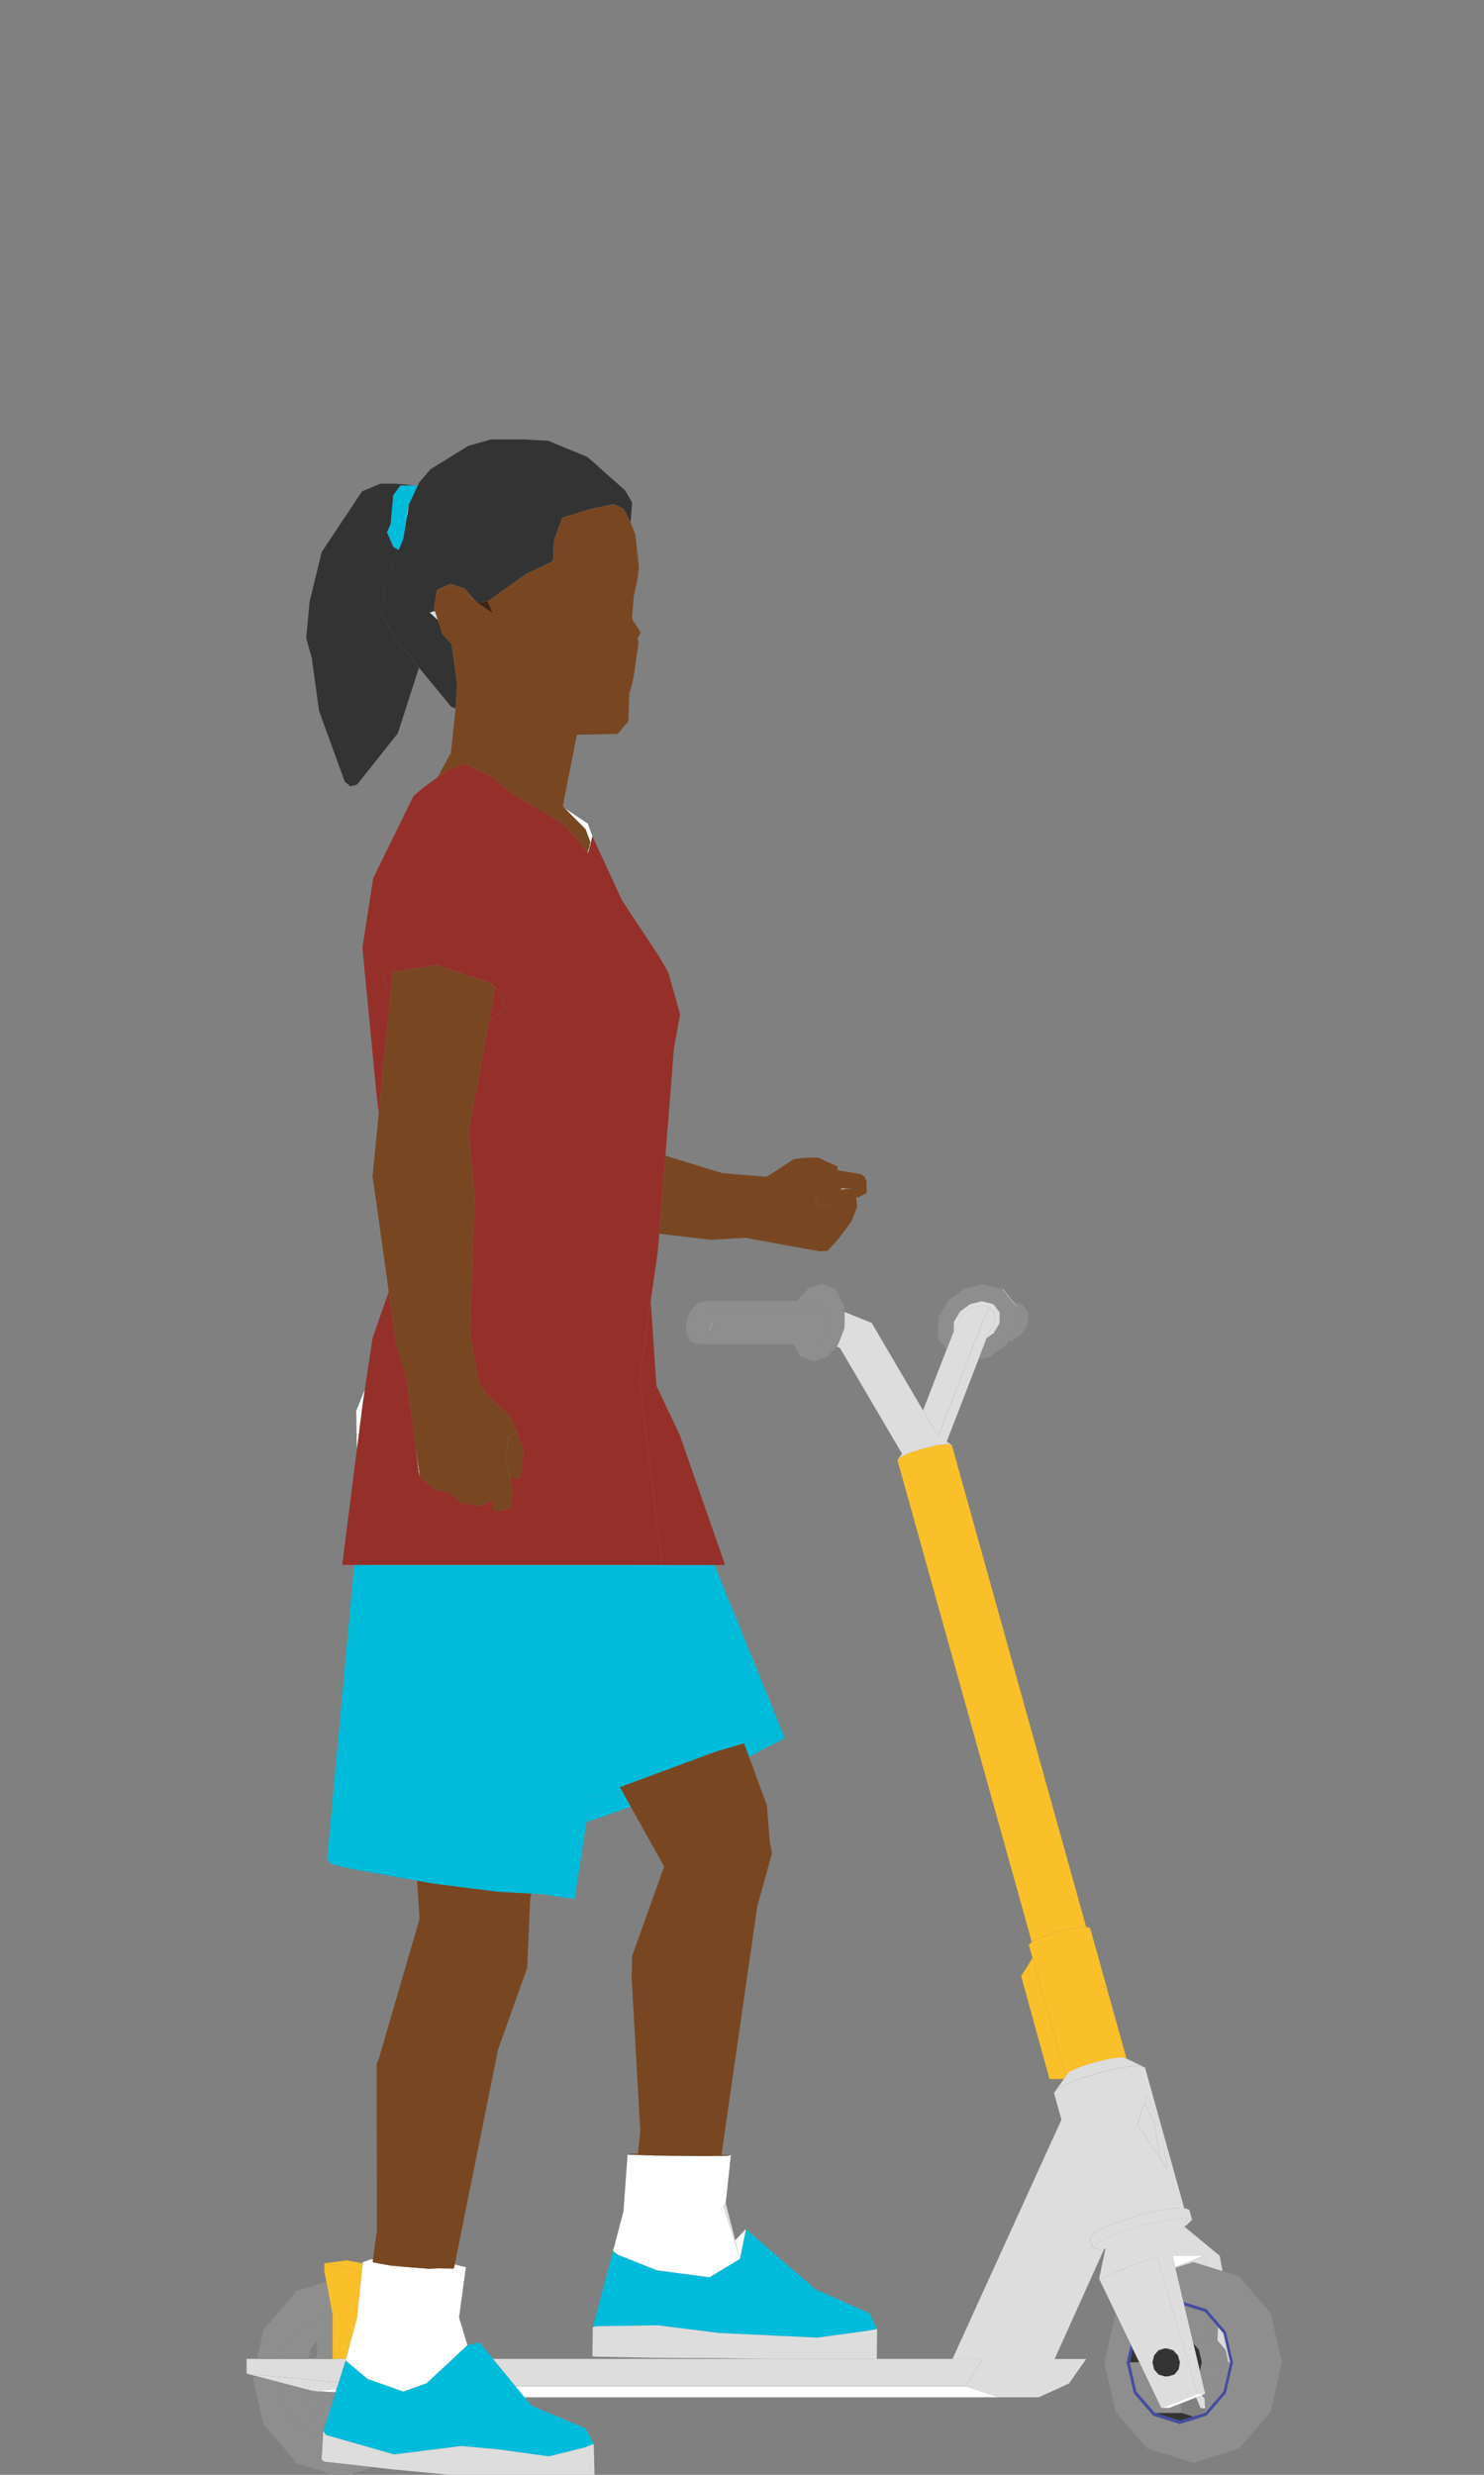 <?xml version="1.0" encoding="UTF-8" standalone="no"?>
<!DOCTYPE svg PUBLIC "-//W3C//DTD SVG 1.1//EN" "http://www.w3.org/Graphics/SVG/1.1/DTD/svg11.dtd">
<svg width="100%" height="100%" viewBox="0 0 120 200" version="1.1" xmlns="http://www.w3.org/2000/svg" xmlns:xlink="http://www.w3.org/1999/xlink" xml:space="preserve" xmlns:serif="http://www.serif.com/" style="fill-rule:evenodd;clip-rule:evenodd;stroke-linejoin:round;stroke-miterlimit:2;">
    <rect x="0" y="0" width="120" height="200" fill="#808080" stroke="none"/>
    <g transform="matrix(1,0,0,1,-3360.1,-1267.43)">
        <g id="scooter-right-rider">
            <g>
                <g>
                    <g transform="matrix(1,0,0,1,3457.54,1462.52)">
                        <path d="M0,-8.252L0.017,-8.232L1.017,-7.074L1.046,-7.04L1.375,-6.659L1.489,-6.528L2.034,-4.172L1.493,-1.836L1.489,-1.817L0.017,-0.112L0,-0.093L-0.948,0.202L-0.957,0.205L-2.025,0.536L-2.034,0.539L-4.067,-0.093L-5.556,-1.817L-6.101,-4.172L-5.843,-5.285L-6.001,-5.612L-6.334,-4.172L-5.758,-1.682L-5.755,-1.679L-4.184,0.141L-4.178,0.143L-2.034,0.808L-2.027,0.808L0.116,0.141L1.69,-1.682L2.267,-4.172L1.69,-6.663L0.116,-8.486L-1.735,-9.06L-1.666,-8.769L0,-8.252Z" style="fill:rgb(66,76,160);fill-rule:nonzero;"/>
                    </g>
                    <g transform="matrix(1,0,0,1,3451.98,1458.96)">
                        <path d="M0,1.745L1.489,3.469L1.507,3.469L0.018,1.745L-0.527,-0.61L-0.275,-1.699L-0.287,-1.724L-0.545,-0.61L0,1.745Z" style="fill:rgb(66,76,160);fill-rule:nonzero;"/>
                    </g>
                    <g transform="matrix(1,0,0,1,3396.61,1308.18)">
                        <path d="M0,11.276L-0.198,11.066L-0.756,10.475L-0.944,9.844L-1.113,9.347L-1.758,8.755L-1.357,8.627L-1.433,8.4L-1.26,7.418L-1.196,7.055L-1.153,6.905L-1.053,6.861L-0.711,6.711L-0.078,6.432L0.403,6.599L1.066,6.828L2.057,7.95L2.929,7.849L6.037,5.632L8.206,4.595L8.28,2.903L8.961,1.085L11.307,0.362L13.135,-0.005L13.914,0.362L14.479,1.462L14.606,-0.128L14.054,-1.099L11.941,-2.978L13.742,-0.734L11.941,-2.978L11.89,-3.042L10.999,-3.816L7.827,-5.13L5.848,-5.24L3.186,-5.24L1.359,-4.718L-1.703,-2.825L-2.632,-1.734L-2.729,-1.524L-3.071,-0.794L-3.118,-0.693L-3.396,-0.099L-3.441,-0.002L-3.606,0.997L-3.812,2.244L-3.835,2.389L-3.904,2.806L-4.192,3.5L-4.27,3.687L-4.414,4.034L-5.308,6.189L-5.614,8.494L-5.67,8.92L-4.717,10.492L-3.948,11.76L-3.777,11.812L-2.571,12.178L-3.777,11.812L-3.114,12.617L-2.638,13.196L-0.042,16.352L0.33,16.516L0.451,14.525L0,11.276Z" style="fill:rgb(51,51,51);fill-rule:nonzero;"/>
                    </g>
                    <g transform="matrix(1,0,0,1,3395.86,1318.08)">
                        <path d="M0,0.531L-0.197,-0.05L-0.009,0.581L0,0.531Z" style="fill:rgb(63,38,19);fill-rule:nonzero;"/>
                    </g>
                    <g transform="matrix(1,0,0,1,3392.84,1317.5)">
                        <path d="M0,2.501L-0.172,2.449L-0.941,1.181L-1.894,-0.392L-1.837,-0.818L-1.531,-3.123L-0.637,-5.278L-0.493,-5.624L-0.919,-5.86L-1.439,-7.056L-1.141,-7.722L-0.931,-10.043L-0.353,-10.823L0.844,-10.834L-0.747,-10.981L-1.983,-10.981L-3.467,-10.357L-6.728,-5.455L-7.707,-1.431L-7.978,1.512L-7.529,3.106L-7.702,1.84L-7.529,3.106L-6.94,7.385L-4.86,13.101L-4.406,13.482L-3.869,13.335L-0.574,9.197L1.137,3.899L1.139,3.885L0.662,3.306L0,2.501Z" style="fill:rgb(51,51,51);fill-rule:nonzero;"/>
                    </g>
                    <g transform="matrix(1,0,0,1,3399.98,1316.03)">
                        <path d="M0,0.995L-0.44,0L-1.313,0.101L0,0.995Z" style="fill:rgb(63,38,19);fill-rule:nonzero;"/>
                    </g>
                    <g transform="matrix(1,0,0,1,3392.99,1308.15)">
                        <path d="M0,0.817L0.179,0.028L0.167,0L0,0.817Z" style="fill:rgb(63,38,19);fill-rule:nonzero;"/>
                    </g>
                    <g transform="matrix(0.955,0.297,0.297,-0.955,3453.65,1461.98)">
                        <path d="M-0.024,-0.473L2.097,-0.473L3.017,0.161L2.015,0.161L-0.024,-0.473Z" style="fill:rgb(51,51,51);fill-rule:nonzero;"/>
                    </g>
                    <g transform="matrix(1,0,0,1,3452.23,1457.26)">
                        <path d="M0,1.088L-0.523,0L-0.775,1.088L0,1.088Z" style="fill:rgb(51,51,51);fill-rule:nonzero;"/>
                    </g>
                    <g transform="matrix(-0.653,-0.758,-0.758,0.653,3456.41,1458.22)">
                        <path d="M0.264,-1.075L0.979,-1.075L-1.101,0.004L-0.669,-0.586L0.264,-1.075Z" style="fill:rgb(51,51,51);fill-rule:nonzero;"/>
                    </g>
                    <g transform="matrix(1,0,0,1,3453.78,1457.37)">
                        <path d="M0,1.963L0.489,2.115L0.979,1.963L1.337,1.548L1.468,0.982L1.337,0.415L0.979,0L0.489,-0.152L0,0L-0.358,0.415L-0.489,0.982L-0.358,1.548L0,1.963Z" style="fill:rgb(51,51,51);fill-rule:nonzero;"/>
                    </g>
                    <g transform="matrix(1,0,0,1,3455.11,1458.91)">
                        <path d="M0,-1.133L0.131,-0.566L0,0L-0.358,0.415L-0.847,0.567L-0.536,0.567L-0.044,0.415L0.3,0L0.404,-0.566L0.24,-1.133L-0.147,-1.548L-0.654,-1.7L-0.847,-1.7L-0.358,-1.548L0,-1.133Z" style="fill:rgb(51,51,51);fill-rule:nonzero;"/>
                    </g>
                    <g transform="matrix(1,0,0,1,3399.97,1464.61)">
                        <path d="M0,-6.54L-1.095,-7.87L-2.07,-7.651L-2.078,-7.649L-2.199,-7.537L-3.25,-6.558L-5.369,-4.585L-7.251,-3.906L-10.143,-4.925L-11.918,-6.417L-12.483,-4.641L-12.656,-4.095L-12.737,-3.844L-12.96,-3.142L-12.996,-3.03L-13.17,-2.481L-13.64,-1.004L-13.73,-0.722L-13.502,-0.395L-8,1.175L-2.561,0.491L0.418,0.767L4.534,1.33L7.453,0.601L8.141,0.319L7.483,-0.931L3.115,-2.758L2.547,-3.447L1.808,-4.344L0,-6.54Z" style="fill:rgb(0,188,218);fill-rule:nonzero;"/>
                    </g>
                    <g transform="matrix(1,0,0,1,3420.44,1449.94)">
                        <path d="M0,-2.33L-0.019,-2.37L-0.506,0.04L0,-2.33Z" style="fill:rgb(0,188,218);fill-rule:nonzero;"/>
                    </g>
                    <g transform="matrix(1,0,0,1,3417.47,1452.48)">
                        <path d="M0,-1.008L-4.255,-1.576L-7.389,-2.825L-7.794,-3.129L-9.433,3.038L-9.206,2.952L-4.222,2.867L0.801,3.492L8.726,3.866L12.723,3.319L13.562,3.166L12.935,1.899L8.564,-0.049L2.978,-4.874L2.471,-2.503L0,-1.008Z" style="fill:rgb(0,188,218);fill-rule:nonzero;"/>
                    </g>
                    <g transform="matrix(1,0,0,1,3410.23,1414.69)">
                        <path d="M0,-2.831L-0.683,-2.579L-2.43,-1.818L-2.436,-1.778L-2.71,0L0.878,-1.254L0,-2.831Z" style="fill:rgb(0,188,218);fill-rule:nonzero;"/>
                    </g>
                    <g transform="matrix(1,0,0,1,3414.4,1412.87)">
                        <path d="M3.467,-18.971L-2.646,-18.971L-2.925,-18.161L-3.922,-15.273L-4.389,-13.921L-6.092,-3.242L-6.609,0L-4.863,-0.761L-4.18,-1.013L-2.696,-1.563L-1.585,-1.974L0.154,-2.617L1.99,-3.297L3.185,-3.739L3.502,-3.856L5.436,-4.432L5.77,-4.532L5.86,-4.558L6.15,-4.645L6.958,-4.736L7.453,-4.791L7.497,-4.797L7.516,-4.798L8.335,-4.891L9.163,-4.984L6.113,-12.473L3.467,-18.971Z" style="fill:rgb(0,188,218);fill-rule:nonzero;"/>
                    </g>
                    <g transform="matrix(1,0,0,1,3395.16,1395.13)">
                        <path d="M0,24.525L0.951,24.646L1.696,24.74L2.903,24.893L5.197,25.183L5.426,25.196L7.049,25.284L7.3,25.298L7.901,25.33L8.894,25.385L10.244,25.617L11.405,25.757L12.359,19.557L12.634,17.779L12.64,17.738L13.157,14.497L14.861,3.818L15.327,2.466L16.324,-0.422L16.604,-1.232L-6.412,-1.232L-6.412,-1.223L-6.413,-1.209L-8.606,22.563L-8.246,22.96L-6.531,23.353L-1.327,24.287L-1.155,24.318L0,24.525Z" style="fill:rgb(0,188,218);fill-rule:nonzero;"/>
                    </g>
                    <g transform="matrix(1,0,0,1,3421.92,1409.23)">
                        <path d="M0,-1.156L-0.019,-1.154L-0.063,-1.149L-0.557,-1.094L-1.365,-1.003L-1.656,-0.916L-1.252,0.185L0.185,-0.6L0.979,-0.968L1.647,-1.341L0.82,-1.248L0,-1.156Z" style="fill:rgb(0,188,218);fill-rule:nonzero;"/>
                    </g>
                    <g transform="matrix(1,0,0,1,3388.91,1450.27)">
                        <path d="M0,0.689L0.44,0.861L0.466,0.615L0.522,0.081L0.447,0.056L-0.771,-0.172L-2.576,0.072L-1.119,0.253L0,0.689Z" style="fill:rgb(250,192,41);fill-rule:nonzero;"/>
                    </g>
                    <g transform="matrix(1,0,0,1,3386.6,1455.97)">
                        <path d="M0,-3.528L0.104,-2.966L0.143,-2.758L0.25,-2.177L0.385,-1.45L0.385,2.101L1.477,2.101L2.363,-1.222L2.743,-4.84L2.303,-5.012L1.185,-5.448L-0.273,-5.629L-0.273,-5L-0.119,-4.172L-0.116,-4.153L-0.075,-3.933L0,-3.528Z" style="fill:rgb(250,192,41);fill-rule:nonzero;"/>
                    </g>
                    <g transform="matrix(1,0,0,1,3443.82,1384.28)">
                        <path d="M0,39.925L0.652,39.633L0.785,39.59L1.875,39.24L1.88,39.238L2.983,38.983L3.128,38.95L3.808,38.873L4.061,38.845L4.104,38.858L-6.752,-0.068L-7.08,-0.162L-7.909,-0.069L-9.017,0.187L-10.107,0.537L-10.888,0.887L-11.151,1.144L-0.289,40.087L-0.228,40.027L0,39.925Z" style="fill:rgb(250,192,41);fill-rule:nonzero;"/>
                    </g>
                    <g transform="matrix(1,0,0,1,3446.54,1423.49)">
                        <path d="M0,11.392L0.88,10.997L2.108,10.603L3.356,10.315L4.289,10.21L4.657,10.316L1.709,-0.253L1.385,-0.346L1.341,-0.359L1.088,-0.33L0.408,-0.254L0.263,-0.22L-0.839,0.034L-0.845,0.036L-1.935,0.386L-2.068,0.429L-2.72,0.721L-2.948,0.823L-3.009,0.883L-3.243,1.112L-2.947,2.174L-0.257,11.751L0,11.392Z" style="fill:rgb(250,192,41);fill-rule:nonzero;"/>
                    </g>
                    <g transform="matrix(1,0,0,1,3443.59,1435.45)">
                        <path d="M0,-9.785L-0.914,-8.321L1.374,0L2.541,0L2.69,-0.208L0,-9.785Z" style="fill:rgb(250,192,41);fill-rule:nonzero;"/>
                    </g>
                    <g transform="matrix(1,0,0,1,3389.35,1459.59)">
                        <path d="M0,-8.462L-0.381,-4.844L-1.266,-1.521L-1.299,-1.399L0.476,0.093L3.368,1.112L5.25,0.434L7.369,-1.54L8.42,-2.518L8.54,-2.63L8.549,-2.632L7.865,-4.881L7.895,-5.069L8.419,-8.933L8.059,-8.747L5.458,-8.739L3.402,-8.897L5.458,-8.739L8.059,-8.747L8.419,-8.933L7.527,-9.162L7.467,-8.863L7.399,-8.825L6.212,-8.847L5.442,-8.811L3.177,-8.986L2.326,-9.071L1.433,-9.234L0.887,-9.34L0.918,-9.572L0.745,-9.574L0.093,-9.348L0.087,-9.288L0.083,-9.256L0.083,-9.248L0.082,-9.242L0.026,-8.707L0,-8.462Z" style="fill:white;fill-rule:nonzero;"/>
                    </g>
                    <g transform="matrix(1,0,0,1,3393.01,1308.18)">
                        <path d="M0,0.999L0.165,0L-0.014,0.789L0,0.999Z" style="fill:white;fill-rule:nonzero;"/>
                    </g>
                    <g transform="matrix(1,0,0,1,3391.9,1311.08)">
                        <path d="M0,-3.627L-0.21,-1.305L-0.508,-0.64L0.012,0.556L0.438,0.792L0.516,0.605L0.804,-0.089L0.873,-0.506L0.896,-0.651L1.102,-1.898L1.089,-2.108L1.256,-2.925L1.312,-2.995L1.59,-3.588L1.637,-3.689L1.979,-4.419L1.775,-4.418L0.579,-4.407L0,-3.627Z" style="fill:rgb(0,188,218);fill-rule:nonzero;"/>
                    </g>
                    <g transform="matrix(0.636,0.772,0.772,-0.636,3409.24,1445.35)">
                        <path d="M6.769,-15.244L7.931,-15.244L32.309,14.347L29.918,12.855L6.769,-15.244Z" style="fill:white;fill-rule:nonzero;"/>
                    </g>
                    <g transform="matrix(1,0,0,1,3457.54,1461.9)">
                        <path d="M0,0.141L-0.005,0L-0.36,0.141L0,0.141Z" style="fill:white;fill-rule:nonzero;"/>
                    </g>
                    <g transform="matrix(1,0,0,1,3454.92,1450.65)">
                        <path d="M0,-0.921L0.218,0L2.541,-0.921L0,-0.921Z" style="fill:white;fill-rule:nonzero;"/>
                    </g>
                    <g transform="matrix(1,0,0,1,3387.23,1460.51)">
                        <path d="M0,0.252L0.08,0L-1.837,0.146L0,0.252Z" style="fill:white;fill-rule:nonzero;"/>
                    </g>
                    <g transform="matrix(1,0,0,1,3455.65,1461.28)">
                        <path d="M0,0.36L1.171,-0.105L1.63,-0.286L1.914,-0.399L1.279,-0.399L-1.642,0.759L-1.006,0.759L0,0.36Z" style="fill:white;fill-rule:nonzero;"/>
                    </g>
                    <g transform="matrix(1,0,0,1,3420.42,1449.98)">
                        <path d="M0,-2.41L-0.871,-1.499L-0.487,0L0,-2.41Z" style="fill:white;fill-rule:nonzero;"/>
                    </g>
                    <g transform="matrix(1,0,0,1,3417.1,1451.35)">
                        <path d="M0,-9.679L-4.049,-9.723L-6.253,-9.798L-6.583,-5.212L-7.426,-2.002L-7.02,-1.697L-3.886,-0.449L0.368,0.119L2.84,-1.376L1.495,-5.65L1.685,-5.886L2.098,-9.754L1.769,-9.705L0,-9.679Z" style="fill:white;fill-rule:nonzero;"/>
                    </g>
                    <g transform="matrix(1,0,0,1,3407.45,1334.18)">
                        <path d="M0,0.265L0.387,1.305L0.298,1.654L0.347,1.691L0.465,1.229L0.562,0.847L0.173,-0.197L-1.68,-1.426L-0.645,-0.384L0,0.265Z" style="fill:white;fill-rule:nonzero;"/>
                    </g>
                    <g transform="matrix(1,0,0,1,3393.95,1384.66)">
                        <path d="M0,1.75L0.101,2.136L-0.237,-0.386L0,1.75Z" style="fill:white;fill-rule:nonzero;"/>
                    </g>
                    <g transform="matrix(1,0,0,1,3399.99,1349.41)">
                        <path d="M0,-1.628L-0.119,-0.698L-0.122,-0.683L-0.346,0.532L0.887,-0.383L0.584,-1.719L0.504,-1.799L0.297,-2.003L0.139,-2.16L0.058,-2.081L0,-1.628Z" style="fill:rgb(148,48,41);fill-rule:nonzero;"/>
                    </g>
                    <g transform="matrix(0.625,0.781,0.781,-0.625,3407.53,1336.2)">
                        <path d="M0.147,0L0.217,0L-0.031,0.329L-0.078,0.298L0.147,0Z" style="fill:white;fill-rule:nonzero;"/>
                    </g>
                    <g transform="matrix(1,0,0,1,3412.74,1379.96)">
                        <path d="M0,6.566L0.069,7.127L0.121,7.547L0.907,13.943L5.993,13.943L2.316,3.413L0.435,-0.551L-0.021,-7.377L-0.933,-1.028L0,6.566Z" style="fill:rgb(148,48,41);fill-rule:nonzero;"/>
                    </g>
                    <g transform="matrix(1,0,0,1,3411.93,1377.03)">
                        <path d="M0,-31.001L0.771,-28.749L1.015,-27.967L0.771,-28.749L0,-31.001L-3.21,-37.004L0,-31.001ZM-24.158,16.868L1.714,16.868L0.928,10.472L0.876,10.051L0.807,9.491L-0.126,1.897L0.786,-4.452L1.365,-8.484L1.477,-9.889L1.509,-10.306L1.565,-11.011L1.583,-11.229L1.636,-11.904L1.743,-13.246L1.856,-14.665L1.913,-15.389L1.948,-15.823L1.978,-16.201L2.667,-24.882L2.854,-27.235L2.667,-24.882L3.167,-27.625L2.209,-31.001L1.441,-32.344L-1.516,-36.807L-3.924,-42.008L-4.022,-41.627L-4.139,-41.165L-4.166,-41.064L-4.267,-40.665L-4.312,-40.719L-5.35,-42.008L-6.306,-43.052L-6.616,-43.234L-6.743,-43.308L-6.781,-43.33L-7.012,-43.464L-7.083,-43.506L-7.246,-43.601L-10.192,-45.32L-10.375,-45.427L-11.548,-46.395L-12.17,-46.908L-12.656,-47.131L-14.19,-47.834L-14.266,-47.869L-15.105,-47.576L-15.644,-47.387L-17.279,-46.175L-17.694,-45.867L-18.394,-45.27L-21.65,-38.626L-22.523,-33.003L-21.427,-21.608L-21.204,-19.588L-21.167,-19.966L-21.165,-19.981L-21.097,-20.673L-21.004,-21.619L-20.793,-23.759L-20.226,-29.51L-20.544,-29.67L-20.891,-30.78L-20.693,-32.052L-19.222,-41.493L-20.693,-32.052L-20.891,-30.78L-20.398,-30.972L-20.229,-31.037L-20.074,-31.061L-19.918,-31.084L-19.791,-31.103L-18.441,-31.305L-17.481,-31.449L-16.513,-31.594L-15.912,-31.396L-14.357,-30.885L-13.974,-30.759L-13.649,-30.652L-12.207,-30.178L-12.06,-30.032L-11.865,-29.839L-11.802,-29.777L-11.644,-29.62L-11.437,-29.415L-11.357,-29.336L-11.054,-27.999L-10.143,-30.254L-9.898,-30.861L-8.024,-35.5L-9.898,-30.861L-10.143,-30.254L-11.054,-27.999L-12.287,-27.084L-12.333,-26.839L-12.943,-23.54L-13.244,-21.912L-13.749,-19.181L-13.951,-18.085L-13.621,-14.723L-13.448,-12.969L-13.61,-8.297L-13.665,-6.693L-13.833,-1.833L-13.101,2.155L-12.653,2.807L-12.587,2.797L-12.588,2.902L-12.413,3.156L-10.547,4.909L-10.43,5.176L-10.262,5.563L-10.065,6.075L-9.489,7.794L-9.775,9.815L-10.308,9.919L-10.59,9.908L-10.401,10.85L-10.43,11.132L-10.549,12.302L-11.567,12.528L-11.848,12.42L-11.992,12.316L-11.948,11.606L-12.982,12.087L-13.021,12.082L-14.475,11.877L-15.602,10.953L-15.713,10.977L-16.601,10.807L-17.882,9.768L-17.983,9.383L-18.22,7.247L-18.683,3.791L-18.74,3.738L-18.703,3.637L-18.764,3.183L-18.954,1.769L-19.798,-0.988L-20.309,-4.633L-20.344,-4.882L-20.391,-5.218L-21.697,-1.484L-22.335,2.709L-22.496,3.768L-22.969,7.494L-24.158,16.868Z" style="fill:rgb(148,48,41);fill-rule:nonzero;"/>
                    </g>
                    <g transform="matrix(1,0,0,1,3391.86,1347.52)">
                        <path d="M0,-1.551L-0.156,-1.528L-0.325,-1.462L-0.817,-1.271L-0.47,-0.16L-0.153,0L-0.104,-0.494L0,-1.551Z" style="fill:rgb(148,48,41);fill-rule:nonzero;"/>
                    </g>
                    <g transform="matrix(-0.375,0.927,0.927,0.375,3391.34,1383.35)">
                        <path d="M-2.691,-2.97L-0.855,-2.97L1.983,-1.765L-1.649,-2.723L-2.691,-2.97Z" style="fill:white;fill-rule:nonzero;"/>
                    </g>
                    <g transform="matrix(1,0,0,1,3390.78,1419.84)">
                        <path d="M0,30.516L0.893,30.678L1.745,30.763L4.009,30.939L4.779,30.903L5.967,30.925L6.034,30.886L6.094,30.588L9.6,13.202L11.952,6.622L12.19,1.14L12.276,0.621L11.674,0.588L11.424,0.575L9.8,0.486L9.572,0.474L7.278,0.183L6.07,0.03L5.326,-0.064L4.375,-0.185L3.22,-0.392L3.048,-0.423L3.246,2.657L-0.018,13.867L-0.225,14.401L-0.209,27.875L-0.514,30.177L-0.545,30.41L0,30.516Z" style="fill:rgb(120,71,34);fill-rule:nonzero;"/>
                    </g>
                    <g transform="matrix(1,0,0,1,3397.01,1315.97)">
                        <path d="M0,-1.185L-0.481,-1.351L-1.114,-1.073L-1.456,-0.923L-1.556,-0.879L-1.599,-0.728L-0.667,-1.191L0.389,-0.786L1.654,0.166L0.663,-0.955L0,-1.185Z" style="fill:rgb(120,71,34);fill-rule:nonzero;"/>
                    </g>
                    <g transform="matrix(1,0,0,1,3411.91,1325.97)">
                        <path d="M0,-7.447L-0.659,-8.44L-0.704,-8.605L-0.562,-10.335L-0.264,-11.734L-0.139,-12.658L-0.43,-15.326L-0.819,-16.323L-1.385,-17.423L-2.163,-17.79L-3.991,-17.423L-6.337,-16.699L-7.019,-14.882L-7.092,-13.19L-9.262,-12.153L-12.369,-9.936L-11.929,-8.941L-13.242,-9.835L-14.507,-10.787L-15.563,-11.192L-16.495,-10.73L-16.559,-10.367L-16.732,-9.385L-16.655,-9.158L-16.411,-8.438L-16.243,-7.941L-16.046,-7.36L-16.055,-7.31L-15.497,-6.719L-15.299,-6.509L-14.848,-3.26L-14.969,-1.27L-14.975,-1.215L-15.373,2.532L-15.378,2.344L-15.426,2.43L-16.399,4.217L-15.62,3.675L-15.082,3.486L-14.242,3.193L-14.166,3.228L-12.632,3.931L-12.146,4.154L-11.524,4.667L-10.351,5.635L-10.168,5.742L-7.222,7.461L-7.059,7.556L-6.988,7.597L-6.757,7.732L-6.719,7.755L-6.593,7.828L-6.281,8.01L-5.326,9.054L-4.288,10.343L-4.195,9.982L-4.164,9.861L-4.075,9.511L-4.462,8.471L-5.107,7.822L-6.142,6.78L-6.301,6.621L-5.162,0.84L-1.86,0.772L-0.996,-0.258L-0.983,-0.652L-0.923,-2.471L-0.753,-3.034L-0.57,-3.869L-0.169,-6.631L-0.254,-6.943L0,-7.447Z" style="fill:rgb(120,71,34);fill-rule:nonzero;"/>
                    </g>
                    <g transform="matrix(1,0,0,1,3420.18,1441.65)">
                        <path d="M0,-33.309L-0.334,-33.209L-2.269,-32.634L-2.585,-32.516L-3.78,-32.074L-5.616,-31.394L-7.355,-30.751L-8.466,-30.34L-9.95,-29.79L-9.072,-28.213L-6.378,-23.373L-8.96,-16.162L-9.006,-14.358L-8.303,-2.01L-8.497,-0.161L-8.504,-0.096L-8.497,-0.161L-9.097,-0.158L-9.33,-0.092L-7.127,-0.018L-3.077,0.026L-1.309,0L-0.98,-0.049L-1.74,-0.078L-1.744,-0.052L-1.74,-0.078L1.157,-20.164L0.5,-17.8L1.157,-20.164L2.347,-24.449L2.168,-25.394L1.929,-28.331L0.494,-32.235L0.089,-33.335L0,-33.309Z" style="fill:rgb(120,71,34);fill-rule:nonzero;"/>
                    </g>
                    <g transform="matrix(1,0,0,1,3391.62,1362.6)">
                        <path d="M0,9.8L0.512,13.444L1.356,16.202L1.545,17.616L1.606,18.07L1.618,18.163L1.627,18.224L2.089,21.68L2.427,24.201L3.708,25.24L4.596,25.41L4.708,25.386L3.489,24.387L4.708,25.386L5.834,26.31L7.288,26.514L7.328,26.52L8.361,26.039L8.374,25.844L7.673,23.779L8.374,25.844L8.361,26.039L8.317,26.748L8.461,26.853L8.742,26.961L9.76,26.735L9.88,25.565L9.908,25.282L9.719,24.341L9.717,24.329L9.691,24.202L9.415,22.826L9.46,22.196L9.478,21.939L9.54,21.083L9.541,21.064L10.244,20.508L10.048,19.996L9.879,19.609L9.762,19.341L7.896,17.589L8.518,18.494L7.896,17.589L7.722,17.335L7.656,17.24L7.208,16.588L6.476,12.599L6.644,7.74L6.7,6.136L6.861,1.464L6.689,-0.29L6.358,-3.652L6.561,-4.748L7.066,-7.479L7.367,-9.107L7.977,-12.406L8.022,-12.652L8.247,-13.867L8.249,-13.882L8.368,-14.812L8.426,-15.265L8.444,-15.406L8.249,-15.599L8.102,-15.745L6.661,-16.219L6.336,-16.326L5.952,-16.452L4.398,-16.963L3.796,-17.161L2.829,-17.016L1.868,-16.872L0.518,-16.67L0.392,-16.651L0.236,-16.628L0.132,-15.57L0.083,-15.077L-0.484,-9.326L-0.694,-7.186L-0.787,-6.241L-0.855,-5.548L-0.857,-5.533L-0.895,-5.155L-1.393,-0.124L-0.099,9.096L-0.082,9.215L-0.035,9.551L0,9.8Z" style="fill:rgb(120,71,34);fill-rule:nonzero;"/>
                    </g>
                    <g transform="matrix(1,0,0,1,3401.1,1385.52)">
                        <path d="M0,-0.982L-0.018,-0.725L-0.064,-0.095L0.213,1.281L0.238,1.408L0.241,1.42L0.523,1.431L1.056,1.327L1.342,-0.693L0.766,-2.413L0.062,-1.838L0,-0.982Z" style="fill:rgb(120,71,34);fill-rule:nonzero;"/>
                    </g>
                    <g transform="matrix(1,0,0,1,3426.01,1364.88)">
                        <path d="M0,-0.531L0.038,-0.123L0.044,-0.053L0.051,0.024L0.129,0.105L0.099,-0.636L0.044,-0.578L0,-0.531Z" style="fill:rgb(120,71,34);fill-rule:nonzero;"/>
                    </g>
                    <g transform="matrix(1,0,0,1,3427.54,1367.15)">
                        <path d="M0,-4.917L-1.798,-5.482L0,-4.917ZM-13.695,-5.51L-13.752,-4.786L-13.865,-3.367L-13.972,-2.025L-14.025,-1.35L-14.042,-1.133L-14.099,-0.427L-14.131,-0.01L-9.992,0.473L-7.177,0.314L-9.536,-0.123L-7.177,0.314L-6.28,0.48L-1.157,1.405L-0.516,1.363L0.339,0.421L0.353,-0.119L-0.42,-1.178L0.353,-0.119L0.339,0.421L1.39,-0.974L1.88,-2.206L1.785,-2.969L1.427,-2.992L1.379,-3.646L1.378,-3.663L0.992,-3.649L0.677,-3.605L0.507,-3.582L0.213,-3.541L0.204,-3.537L-1.302,-2.962L-1.433,-2.912L-1.403,-2.171L-0.103,-2.36L-0.261,-1.769L-0.103,-2.36L-0.14,-2.34L-1.403,-2.171L-1.481,-2.252L-1.488,-2.329L-1.494,-2.399L-1.967,-2.325L-1.96,-1.637L-1.963,-1.606L-1.977,-1.469L-0.673,-1.181L-0.62,-0.919L-2.231,-0.824L-2.667,-0.798L-2.752,-0.337L-2.759,-0.299L-2.539,-0.196L-1.281,0.422L-0.74,0.687L-1.281,0.422L-1.364,0.608L-1.281,0.422L-2.539,-0.196L-2.759,-0.299L-2.752,-0.337L-2.667,-0.798L-2.231,-0.824L-0.62,-0.919L-0.673,-1.181L-1.977,-1.469L-1.975,-1.609L-1.967,-2.325L-1.494,-2.399L-1.532,-2.807L-1.488,-2.854L-1.433,-2.912L-1.302,-2.962L0.204,-3.537L0.213,-3.541L0.507,-3.582L0.54,-3.67L1.377,-3.668L1.376,-3.685L1.842,-4.552L1.376,-3.685L1.377,-3.668L1.378,-3.663L1.379,-3.646L1.427,-2.992L1.785,-2.969L1.988,-2.956L2.648,-3.332L2.627,-4.253L1.722,-3.721L2.627,-4.253L2.465,-4.645L2.15,-4.834L0.634,-5.092L0.232,-5.158L0.092,-4.63L-0.38,-4.618L-0.652,-4.611L-1.846,-4.582L-2.253,-4.572L-2.638,-4.563L-2.253,-4.572L-1.846,-4.582L-0.652,-4.611L-0.38,-4.618L0.092,-4.63L0.232,-5.158L0.307,-5.443L-1.291,-6.172L-2.43,-6.15L-3.142,-6.061L-3.162,-6.058L-3.245,-6.048L-5.448,-4.614L-5.813,-4.377L-5.448,-4.614L-9.03,-4.913L-13.63,-6.322L-13.66,-5.944L-13.695,-5.51Z" style="fill:rgb(120,71,34);fill-rule:nonzero;"/>
                    </g>
                    <g transform="matrix(1,0,0,1,3404.5,1465.76)">
                        <path d="M0,0.181L-4.115,-0.382L-7.095,-0.658L-12.533,0.026L-18.035,-1.544L-18.264,-1.871L-18.277,-1.653L-18.277,-1.648L-18.292,-1.383L-18.338,-0.6L-18.38,0.108L-18.4,0.451L-18.163,0.619L-17.624,0.679L-16.901,0.759L-15.557,0.908L-14.624,1.011L-14.166,1.062L-12.604,1.235L-7.237,1.75L-4.009,2.052L0.049,1.95L2.984,1.799L3.676,1.645L3.608,-0.83L2.919,-0.548L0,0.181Z" style="fill:rgb(221,221,221);fill-rule:nonzero;"/>
                    </g>
                    <g transform="matrix(1,0,0,1,3395.5,1316.81)">
                        <path d="M0,0.721L-0.244,0L-0.645,0.128L0,0.721Z" style="fill:rgb(221,221,221);fill-rule:nonzero;"/>
                    </g>
                    <g transform="matrix(1,0,0,1,3440.87,1374.32)">
                        <path d="M0,0.079L-0.501,0.909L-0.438,0.909L0.062,0.079L0.091,-0.83L0.029,-0.83L0,0.079Z" style="fill:rgb(221,221,221);fill-rule:nonzero;"/>
                    </g>
                    <g transform="matrix(1,0,0,1,3440.9,1372.79)">
                        <path d="M0,0.692L0.062,0.692L-0.475,0L-0.537,0L0,0.692Z" style="fill:rgb(221,221,221);fill-rule:nonzero;"/>
                    </g>
                    <g transform="matrix(1,0,0,1,3433.71,1373.74)">
                        <path d="M0,11.082L1.09,10.732L2.198,10.476L3.028,10.383L3.355,10.477L2.943,10.191L2.807,10.097L2.943,10.191L5.509,3.563L5.515,3.548L6.148,1.912L6.173,1.848L6.26,1.622L6.647,0.796L6.763,0.547L6.647,0.796L6.797,0.547L6.818,-0.125L6.443,-0.607L6.375,-0.607L5.809,0.603L2.261,9.769L1.815,9.01L1.392,8.289L1.105,7.801L1.032,7.676L-3.123,0.603L-5.312,-0.284L-5.32,0.122L-5.335,0.826L-5.339,1.052L-5.541,1.563L-5.783,2.176L-5.874,2.408L-5.967,2.512L-5.689,2.626L-0.667,11.176L-0.656,11.194L-0.667,11.176L-1.043,11.689L-0.781,11.432L0,11.082Z" style="fill:rgb(221,221,221);fill-rule:nonzero;"/>
                    </g>
                    <g transform="matrix(1,0,0,1,3440.87,1373.77)">
                        <path d="M0,0.629L0.029,-0.28L-0.509,-0.972L-1.39,-1.189L-2.333,-0.951L-3.141,-0.357L-3.642,0.473L-3.669,1.337L-3.317,0.584L-2.924,-0.096L-2.246,-0.604L-1.464,-0.802L-1.389,-0.802L-0.719,-0.637L-0.345,-0.155L-0.366,0.517L-0.516,0.766L-0.902,1.592L-0.99,1.818L-0.501,1.459L0,0.629Z" style="fill:rgb(221,221,221);fill-rule:nonzero;"/>
                    </g>
                    <g transform="matrix(1,0,0,1,3435.1,1374.44)">
                        <path d="M0,7.581L0.423,8.301L0.869,9.061L4.417,-0.105L4.984,-1.315L5.052,-1.315L4.382,-1.48L4.307,-1.48L3.525,-1.282L2.847,-0.775L2.454,-0.094L2.102,0.659L1.989,0.899L1.545,2.046L-0.36,6.968L-0.287,7.093L0,7.581Z" style="fill:rgb(221,221,221);fill-rule:nonzero;"/>
                    </g>
                    <g transform="matrix(-0.225,-0.974,-0.974,0.225,3460.38,1456.5)">
                        <path d="M-1.615,1.203L0.803,1.203L0.957,1.284L-1.599,1.271L-1.615,1.203Z" style="fill:rgb(221,221,221);fill-rule:nonzero;"/>
                    </g>
                    <g transform="matrix(1,0,0,1,3459.19,1456.51)">
                        <path d="M0,0.815L0.238,1.841L0.311,1.841L-0.279,-0.645L-0.608,-1.026L-0.649,0.063L0,0.815Z" style="fill:rgb(221,221,221);fill-rule:nonzero;"/>
                    </g>
                    <g transform="matrix(1,0,0,1,3457.54,1461.14)">
                        <path d="M0,0.764L-0.02,0.145L-0.259,-0.141L-0.718,0.041L-0.355,0.905L0,0.764Z" style="fill:rgb(221,221,221);fill-rule:nonzero;"/>
                    </g>
                    <g transform="matrix(1,0,0,1,3381.13,1460.37)">
                        <path d="M0,-0.829L0.579,-0.677L1.277,-0.495L1.525,-0.43L1.544,-0.425L3.327,0.042L3.959,0.207L4.016,0.222L4.26,0.286L6.177,0.14L6.35,-0.405L-1.093,-1.115L-0.58,-0.98L-0.57,-0.978L-0.375,-0.927L-0.072,-0.848L0,-0.829Z" style="fill:rgb(221,221,221);fill-rule:nonzero;"/>
                    </g>
                    <g transform="matrix(1,0,0,1,3388.05,1459.84)">
                        <path d="M0,-1.653L0.033,-1.776L-8.009,-1.776L-8.009,-0.586L-0.565,0.123L0,-1.653Z" style="fill:rgb(221,221,221);fill-rule:nonzero;"/>
                    </g>
                    <g transform="matrix(1,0,0,1,3442.33,1371.61)">
                        <path d="M0,1.432L-0.195,1.18L-0.331,1.005L-1.11,0L-1.163,0L-0.053,1.432L0,1.432Z" style="fill:rgb(221,221,221);fill-rule:nonzero;"/>
                    </g>
                    <g transform="matrix(1,0,0,1,3454.25,1460.62)">
                        <path d="M0,-13.704L1.365,-13.858L1.902,-13.703L1.512,-13.321L1.902,-13.703L1.365,-13.858L0,-13.704L-1.656,-13.321L0,-13.704ZM-1.669,-13.321L-0.603,-10.889L2.676,0.263L3.312,0.263L2.971,-1.175L2.879,-1.562L2.339,-3.842L2.289,-4.052L2.263,-4.162L1.915,-5.628L1.621,-6.87L1.552,-7.162L1.341,-8.05L1.312,-8.173L1.175,-8.747L1.044,-9.302L0.949,-9.701L0.898,-9.917L0.894,-9.936L0.886,-9.968L0.668,-10.889L3.208,-10.889L3.408,-10.049L4.703,-9.647L4.479,-10.889L1.608,-13.26L1.533,-13.321L1.608,-13.26L1.766,-13.331L2.243,-13.797L1.656,-13.967L0.164,-13.798L-1.863,-13.33L-3.883,-12.682L-5.325,-12.035L-5.802,-11.569L-5.215,-11.399L-4.859,-11.439L-4.763,-11.45L-4.747,-11.528L-4.924,-11.508L-5.461,-11.663L-5.024,-12.09L-3.704,-12.682L-1.855,-13.276L-1.691,-13.313L-1.855,-13.276L-3.704,-12.682L-5.024,-12.09L-5.461,-11.663L-4.924,-11.508L-4.747,-11.528L-4.605,-12.198L-3.677,-12.565L-4.605,-12.198L-4.747,-11.528L-4.763,-11.45L-5.275,-9.036L-0.603,-10.889L-1.669,-13.321Z" style="fill:rgb(221,221,221);fill-rule:nonzero;"/>
                    </g>
                    <g transform="matrix(1,0,0,1,3455.37,1449.02)">
                        <path d="M0,-3.151L-1.181,-3.018L-1.359,-2.976L-3.208,-2.55L-3.214,-2.547L-5.064,-1.954L-5.228,-1.901L-6.389,-1.38L-6.67,-1.255L-6.858,-1.07L-7.146,-0.788L-6.917,0.035L-6.44,-0.431L-4.998,-1.078L-2.978,-1.727L-0.951,-2.195L0.541,-2.363L1.128,-2.194L0.898,-3.016L0.499,-3.132L0.311,-3.186L0,-3.151Z" style="fill:rgb(221,221,221);fill-rule:nonzero;"/>
                    </g>
                    <g transform="matrix(1,0,0,1,3447,1454.87)">
                        <path d="M0,-14.207L0.002,-14.211L-0.386,-15.601L0.002,-14.211L0,-14.207L0.785,-11.393L0,-14.207ZM1.444,-5.814L1.215,-6.637L1.503,-6.919L1.067,-8.482L1.503,-6.919L1.692,-7.103L1.972,-7.229L3.134,-7.75L3.298,-7.803L5.147,-8.396L5.154,-8.399L7.002,-8.825L7.18,-8.867L8.361,-9L8.673,-9.035L8.86,-8.981L6.976,-15.736L7.474,-12.182L6.875,-13.072L6.704,-13.326L5.071,-15.749L5.588,-17.326L5.645,-17.5L5.685,-17.624L5.832,-18.07L6.976,-15.736L5.69,-20.345L5.154,-20.501L3.789,-20.347L1.934,-19.918L0.084,-19.325L-1.236,-18.733L-1.672,-18.306L-1.068,-16.138L-0.74,-16.858L-1.068,-16.138L-9.882,3.202L-4.874,3.202L1.138,-10.127L-4.874,3.202L-7.428,3.202L-8.823,5.397L-6.152,6.294L-2.898,6.294L-0.461,5.181L0.934,3.202L-1.621,3.202L2.387,-5.685L2.031,-5.644L1.444,-5.814Z" style="fill:rgb(221,221,221);fill-rule:nonzero;"/>
                    </g>
                    <g transform="matrix(1,0,0,1,3447.09,1434.71)">
                        <path d="M0,0.828L1.849,0.234L3.705,-0.194L5.069,-0.348L5.606,-0.193L4.106,-0.913L3.738,-1.019L2.805,-0.914L1.557,-0.626L0.329,-0.231L-0.551,0.163L-0.808,0.523L-0.957,0.73L-0.965,0.742L-1.757,1.847L-1.32,1.42L0,0.828Z" style="fill:rgb(221,221,221);fill-rule:nonzero;"/>
                    </g>
                    <g transform="matrix(0.558,0.83,0.83,-0.558,3453.18,1441.33)">
                        <path d="M0.781,0.319L1.854,0.319L-1.372,1.891L-1.672,1.468L0.781,0.319Z" style="fill:rgb(221,221,221);fill-rule:nonzero;"/>
                    </g>
                    <g transform="matrix(0.955,-0.296,-0.296,-0.955,3455.25,1450.91)">
                        <path d="M-0.037,0.223L1.175,0.223L1.472,0.242L-0.035,0.242L-0.037,0.223Z" style="fill:rgb(221,221,221);fill-rule:nonzero;"/>
                    </g>
                    <g transform="matrix(1,0,0,1,3426.17,1460.26)">
                        <path d="M13.405,-2.196L-26.205,-2.196L-24.396,0L12.01,0L13.405,-2.196Z" style="fill:rgb(221,221,221);fill-rule:nonzero;"/>
                    </g>
                    <g transform="matrix(1,0,0,1,3455.14,1449.77)">
                        <path d="M0,0.889L0.008,0.921L1.447,0.474L2.522,0.808L2.323,-0.032L0,0.889Z" style="fill:rgb(221,221,221);fill-rule:nonzero;"/>
                    </g>
                    <g transform="matrix(1,0,0,1,3452.69,1438.68)">
                        <path d="M0,-1.441L-0.041,-1.317L0.772,0.434L1.291,0.447L0.146,-1.888L0,-1.441Z" style="fill:rgb(221,221,221);fill-rule:nonzero;"/>
                    </g>
                    <g transform="matrix(1,0,0,1,3452.65,1441.8)">
                        <path d="M0,-4.428L-0.057,-4.254L-0.573,-2.677L1.059,-0.254L1.23,0L0.813,-2.677L0,-4.428Z" style="fill:rgb(221,221,221);fill-rule:nonzero;"/>
                    </g>
                    <g transform="matrix(1,0,0,1,3426.19,1457.07)">
                        <path d="M0,-0.725L-7.924,-1.099L-12.948,-1.724L-17.931,-1.639L-18.158,-1.553L-18.186,0.781L-17.961,0.811L-12.979,0.911L-7.948,0.936L-3.985,0.999L4.807,0.999L4.836,-1.425L3.997,-1.272L0,-0.725Z" style="fill:rgb(221,221,221);fill-rule:nonzero;"/>
                    </g>
                    <g transform="matrix(1,0,0,1,3453.42,1453.99)">
                        <path d="M0,3.788L0.358,3.373L0.847,3.221L1.041,3.221L1.548,3.373L1.935,3.788L2.098,4.355L1.994,4.921L1.65,5.336L1.159,5.488L0.847,5.488L0.358,5.336L0,4.921L-0.131,4.355L0,3.788ZM-2.869,0.866L-2.693,1.231L-2.326,1.994L-1.884,2.914L-1.726,3.242L-1.714,3.267L-1.19,4.355L-0.293,6.22L0.538,7.947L0.587,8.049L3.507,6.891L0.228,-4.261L-4.444,-2.408L-3.104,0.379L-3.102,0.382L-3.07,0.449L-2.939,0.719L-2.869,0.866Z" style="fill:rgb(221,221,221);fill-rule:nonzero;"/>
                    </g>
                    <g transform="matrix(1,0,0,1,3419.94,1445.47)">
                        <path d="M0,4.51L-0.384,3.011L-0.385,3.004L-1.155,0L-1.345,0.237L0,4.51Z" style="fill:rgb(221,221,221);fill-rule:nonzero;"/>
                    </g>
                    <g transform="matrix(1,0,0,1,3428.08,1363.55)">
                        <path d="M0,-0.065L0.137,0L0.453,-0.044L0.838,-0.058L0.837,-0.063L0,-0.065Z" style="fill:rgb(221,221,221);fill-rule:nonzero;"/>
                    </g>
                    <g transform="matrix(1,0,0,1,3417.44,1374.28)">
                        <path d="M0,0.681L0.041,0.681L0.31,0L0.269,0L0,0.681Z" style="fill:rgb(221,221,221);fill-rule:nonzero;"/>
                    </g>
                    <g transform="matrix(1,0,0,1,3452,1460.07)">
                        <path d="M0,0.631L1.489,2.355L1.959,1.868L1.128,0.141L0.23,-1.724L-0.545,-1.724L0,0.631Z" style="fill:rgb(142,142,142);fill-rule:nonzero;"/>
                    </g>
                    <g transform="matrix(1,0,0,1,3455.62,1461.64)">
                        <path d="M0,0.784L0.001,0.764L0.025,0L-0.981,0.399L-1.616,0.399L-1.665,0.297L-2.135,0.784L0,0.784Z" style="fill:rgb(142,142,142);fill-rule:nonzero;"/>
                    </g>
                    <g transform="matrix(1,0,0,1,3458.98,1460.04)">
                        <path d="M0,-1.694L-1.687,-1.694L-1.851,-0.983L-1.76,-0.596L-0.392,0L0,-1.694Z" style="fill:rgb(142,142,142);fill-rule:nonzero;"/>
                    </g>
                    <g transform="matrix(1,0,0,1,3457.52,1459.45)">
                        <path d="M0,1.836L1.071,0.596L-0.297,0L0.044,1.438L-0.239,1.55L0,1.836Z" style="fill:rgb(142,142,142);fill-rule:nonzero;"/>
                    </g>
                    <g transform="matrix(0.694,-0.72,-0.72,-0.694,3458.46,1456.6)">
                        <path d="M-0.653,0.733L0.892,0.733L1.031,2.257L0.197,1.501L-0.653,0.733Z" style="fill:rgb(142,142,142);fill-rule:nonzero;"/>
                    </g>
                    <g transform="matrix(1,0,0,1,3459.43,1462.41)">
                        <path d="M0.142,-4.06L-0.448,-4.06L-0.84,-2.366L-1.911,-1.125L-1.891,-0.506L-1.886,-0.366L-1.875,0L-0.403,-1.705L-0.399,-1.724L0.142,-4.06Z" style="fill:rgb(142,142,142);fill-rule:nonzero;"/>
                    </g>
                    <g transform="matrix(1,0,0,1,3457.47,1455.42)">
                        <path d="M-0.003,1.154L0.009,1.142L0.046,-0.003L-0.959,1.044L-0.933,1.154L-0.003,1.154Z" style="fill:rgb(142,142,142);fill-rule:nonzero;"/>
                    </g>
                    <g transform="matrix(1,0,0,1,3456.17,1456.46)">
                        <path d="M0,-1.466L0.348,0L1.353,-1.047L0,-1.466Z" style="fill:rgb(142,142,142);fill-rule:nonzero;"/>
                    </g>
                    <g transform="matrix(1,0,0,1,3457.48,1455.45)">
                        <path d="M0,1.124L1.062,1.124L1.103,0.034L1.073,0L0,1.112L0,1.124Z" style="fill:rgb(142,142,142);fill-rule:nonzero;"/>
                    </g>
                    <g transform="matrix(1,0,0,1,3457.55,1454.88)">
                        <path d="M0,-0.588L-0.017,-0.608L-1.683,-1.125L-1.389,0.117L-0.036,0.537L0,-0.588Z" style="fill:rgb(142,142,142);fill-rule:nonzero;"/>
                    </g>
                    <g transform="matrix(1,0,0,1,3457.29,1456.57)">
                        <path d="M0,1.778L2.135,1.778L1.897,0.752L1.248,0L-0.755,0L-0.705,0.21L-0.238,0.752L0,1.778Z" style="fill:rgb(142,142,142);fill-rule:nonzero;"/>
                    </g>
                    <g transform="matrix(1,0,0,1,3384.6,1457.17)">
                        <path d="M0,-1.722L2.034,-2.353L2.042,-2.35L2.054,-2.347L2.394,-2.241L2.394,-2.511L2.046,-2.621L2.042,-2.62L2.034,-2.623L-0.111,-1.957L-0.116,-1.956L-1.688,-0.136L-1.69,-0.133L-1.93,0.901L-1.697,0.901L-1.489,0.002L0,-1.722Z" style="fill:rgb(142,142,142);fill-rule:nonzero;"/>
                    </g>
                    <g transform="matrix(1,0,0,1,3386.99,1456.62)">
                        <path d="M0,0.962L0,0L-0.342,0.856L0,0.962Z" style="fill:rgb(142,142,142);fill-rule:nonzero;"/>
                    </g>
                    <g transform="matrix(1,0,0,1,3385.26,1456.64)">
                        <path d="M0,0.532L0.018,0.532L0.46,0.019L0.46,0L0,0.532Z" style="fill:rgb(142,142,142);fill-rule:nonzero;"/>
                    </g>
                    <g transform="matrix(1,0,0,1,3385.72,1456.88)">
                        <path d="M0,-0.239L-0.002,-0.286L-1.106,-1.431L-2.595,0.293L-2.803,1.192L-0.668,1.192L-0.46,0.293L0,-0.239Z" style="fill:rgb(142,142,142);fill-rule:nonzero;"/>
                    </g>
                    <g transform="matrix(1,0,0,1,3386.65,1458.07)">
                        <path d="M0,-0.597L-0.886,-0.322L-1.164,0L0.342,0L0.342,-0.491L0,-0.597Z" style="fill:rgb(142,142,142);fill-rule:nonzero;"/>
                    </g>
                    <g transform="matrix(1,0,0,1,3384.61,1458.07)">
                        <path d="M0,-2.623L-0.018,-2.623L-1.506,-0.899L-1.714,0L-1.697,0L-1.489,-0.899L0,-2.623Z" style="fill:rgb(142,142,142);fill-rule:nonzero;"/>
                    </g>
                    <g transform="matrix(1,0,0,1,3386.64,1456.59)">
                        <path d="M0,-1.773L-2.025,-1.145L-0.92,0L0.351,-0.394L0.351,-1.664L0.011,-1.769L0,-1.773Z" style="fill:rgb(142,142,142);fill-rule:nonzero;"/>
                    </g>
                    <g transform="matrix(1,0,0,1,3381.47,1451.82)">
                        <path d="M-0.596,6.253L1.2,6.253L1.439,5.219L1.441,5.216L3.013,3.396L3.019,3.394L5.163,2.729L5.17,2.729L5.172,2.732L5.175,2.731L5.523,2.841L5.523,2.702L5.389,1.976L5.281,1.394L5.242,1.187L5.138,0.624L5.063,0.219L5.023,0L2.511,0.779L2.387,1.05L-0.043,3.864L-0.596,6.253Z" style="fill:rgb(142,142,142);fill-rule:nonzero;"/>
                    </g>
                    <g transform="matrix(1,0,0,1,3385.72,1457.31)">
                        <path d="M0,-0.668L0.001,-0.648L0.041,0.442L0.927,0.166L1.27,-0.689L1.27,-1.11L-0.002,-0.715L0,-0.668Z" style="fill:rgb(142,142,142);fill-rule:nonzero;"/>
                    </g>
                    <g transform="matrix(0.97,-0.244,-0.244,-0.97,3439.27,1377.42)">
                        <rect x="-0.016" y="0.128" width="0.997" height="0.013" style="fill:rgb(142,142,142);"/>
                    </g>
                    <g transform="matrix(-0.971,-0.239,-0.239,0.971,3439.52,1372.47)">
                        <rect x="-0.956" y="0.101" width="0.969" height="0.015" style="fill:rgb(142,142,142);"/>
                    </g>
                    <g transform="matrix(1,0,0,1,3442.29,1374.91)">
                        <path d="M0,-0.515L-0.012,-0.122L-0.276,0.315L-0.635,0.909L-0.377,0.909L0.431,0.315L0.932,-0.515L0.961,-1.424L0.028,-1.424L0,-0.515Z" style="fill:rgb(142,142,142);fill-rule:nonzero;"/>
                    </g>
                    <g transform="matrix(1,0,0,1,3442.72,1372.62)">
                        <path d="M0,0.175L-0.712,0L-0.577,0.175L0,0.175Z" style="fill:rgb(142,142,142);fill-rule:nonzero;"/>
                    </g>
                    <g transform="matrix(1,0,0,1,3437.2,1373.4)">
                        <path d="M0,1.707L0.027,0.843L0.528,0.013L1.337,-0.581L2.279,-0.819L2.342,-0.819L3.223,-0.602L3.76,0.09L3.732,0.999L3.231,1.829L2.654,2.253L2.021,3.889L2.98,3.647L4.204,2.748L5.022,1.393L5.077,-0.35L3.966,-1.782L2.337,-2.182L0.841,-1.805L-0.383,-0.906L-1.201,0.449L-1.255,2.192L-0.556,3.094L-0.113,1.948L0,1.707Z" style="fill:rgb(142,142,142);fill-rule:nonzero;"/>
                    </g>
                    <g transform="matrix(-0.806,0.592,0.592,0.806,3440.09,1375.74)">
                        <rect x="-0.534" y="-0.249" width="0.665" height="0.038" style="fill:rgb(142,142,142);"/>
                    </g>
                    <g transform="matrix(1,0,0,1,3442.33,1373.24)">
                        <path d="M0,-0.189L-0.014,0.252L0.919,0.252L0.382,-0.441L-0.195,-0.441L0,-0.189Z" style="fill:rgb(142,142,142);fill-rule:nonzero;"/>
                    </g>
                    <g transform="matrix(1,0,0,1,3442.28,1374.4)">
                        <path d="M0,0.388L0.012,-0.005L0.041,-0.914L0.054,-1.355L0.001,-1.355L-0.053,0.388L-0.871,1.743L-0.818,1.743L-0.668,1.495L-0.622,1.418L-0.264,0.824L0,0.388Z" style="fill:rgb(142,142,142);fill-rule:nonzero;"/>
                    </g>
                    <g transform="matrix(1,0,0,1,3417.71,1373.61)">
                        <rect x="0" y="0" width="0.055" height="0.672" style="fill:rgb(142,142,142);"/>
                    </g>
                    <g transform="matrix(1,0,0,1,3417.72,1373.13)">
                        <path d="M0,0.483L0.042,0.483L-0.203,0L-0.245,0L0,0.483Z" style="fill:rgb(142,142,142);fill-rule:nonzero;"/>
                    </g>
                    <g transform="matrix(1,0,0,1,3417.44,1375.67)">
                        <path d="M0,-0.705L-0.451,-0.198L-0.965,0L-0.923,0L-0.41,-0.198L0.041,-0.705L0,-0.705Z" style="fill:rgb(142,142,142);fill-rule:nonzero;"/>
                    </g>
                    <g transform="matrix(1,0,0,1,3426.45,1373.72)">
                        <path d="M0,2.095L0.529,1.501L0.856,0.671L0.875,-0.238L-8.445,-0.238L-8.463,0.671L-8.79,1.501L-9.319,2.095L-9.935,2.333L-0.616,2.333L0,2.095Z" style="fill:rgb(142,142,142);fill-rule:nonzero;"/>
                    </g>
                    <g transform="matrix(1,0,0,1,3427.62,1372.49)">
                        <path d="M0,3.654L0.535,2.299L0.57,0.556L-0.156,-0.876L-1.22,-1.276L-2.198,-0.899L-2.999,0L-3.033,0.087L-1.218,0.087L-0.642,0.304L-0.29,0.996L-0.309,1.905L-0.636,2.735L-1.165,3.329L-1.781,3.566L-3.332,3.566L-2.844,4.53L-1.779,4.93L-0.8,4.553L0,3.654Z" style="fill:rgb(142,142,142);fill-rule:nonzero;"/>
                    </g>
                    <g transform="matrix(-0.936,-0.353,-0.353,0.936,3417.08,1372.89)">
                        <rect x="-0.493" y="0.075" width="0.506" height="0.014" style="fill:rgb(142,142,142);"/>
                    </g>
                    <g transform="matrix(1,0,0,1,3427.93,1374.55)">
                        <path d="M0,1.358L0.242,0.745L0.443,0.235L0.448,0.008L0.462,-0.696L0.471,-1.102L0.479,-1.508L0.258,-1.508L0.222,0.235L-0.312,1.59L-1.113,2.489L-2.091,2.866L-1.87,2.866L-0.892,2.489L-0.185,1.695L-0.091,1.59L0,1.358Z" style="fill:rgb(142,142,142);fill-rule:nonzero;"/>
                    </g>
                    <g transform="matrix(1,0,0,1,3417.44,1373.67)">
                        <path d="M0,1.295L0.269,0.614L0.282,-0.058L0.038,-0.541L-0.4,-0.705L-0.914,-0.507L-1.365,0L-1.634,0.681L-1.647,1.353L-1.403,1.836L-0.965,2L-0.451,1.802L0,1.295Z" style="fill:rgb(142,142,142);fill-rule:nonzero;"/>
                    </g>
                    <g transform="matrix(1,0,0,1,3416.51,1372.96)">
                        <path d="M0,2.706L-0.042,2.706L-0.479,2.541L-0.724,2.058L-0.71,1.387L-0.442,0.706L0.01,0.198L0.523,0.001L0.564,0.001L1.002,0.165L1.247,0.648L1.234,1.32L0.965,2.001L0.513,2.508L0,2.706ZM1.146,2.261L1.473,1.431L1.491,0.523L1.14,-0.17L0.564,-0.387L-0.052,-0.149L-0.581,0.445L-0.908,1.275L-0.927,2.184L-0.576,2.876L0,3.093L0.617,2.855L1.146,2.261Z" style="fill:rgb(142,142,142);fill-rule:nonzero;"/>
                    </g>
                    <g transform="matrix(1,0,0,1,3428.19,1371.61)">
                        <path d="M0,1.432L0.221,1.432L-0.505,0L-0.726,0L0,1.432Z" style="fill:rgb(142,142,142);fill-rule:nonzero;"/>
                    </g>
                    <g transform="matrix(1,0,0,1,3426.97,1372.58)">
                        <path d="M0,0.217L-0.576,0L-9.895,0L-9.319,0.217L0,0.217Z" style="fill:rgb(142,142,142);fill-rule:nonzero;"/>
                    </g>
                    <g transform="matrix(-0.936,-0.352,-0.352,0.936,3426.51,1371)">
                        <path d="M-1.315,0.161L-0.178,0.161L0.029,0.239L-1.108,0.239L-1.315,0.161Z" style="fill:rgb(142,142,142);fill-rule:nonzero;"/>
                    </g>
                    <g transform="matrix(1,0,0,1,3418.01,1372.79)">
                        <path d="M0,0.692L9.32,0.692L8.968,0L-0.351,0L0,0.692Z" style="fill:rgb(142,142,142);fill-rule:nonzero;"/>
                    </g>
                    <g transform="matrix(0.06,-0.998,-0.998,-0.06,3385.76,1463.12)">
                        <path d="M-0.958,-0.517L-0.74,-0.517L-0.453,-0.59L-0.555,1.12L-0.958,-0.517Z" style="fill:rgb(142,142,142);fill-rule:nonzero;"/>
                    </g>
                    <g transform="matrix(1,0,0,1,3383.11,1462.37)">
                        <path d="M0,-0.491L-0.448,-2.429L-0.697,-2.494L-0.202,-0.356L-0.199,-0.353L1.372,1.467L1.378,1.469L3.101,2.003L3.116,1.738L1.489,1.233L0,-0.491Z" style="fill:rgb(142,142,142);fill-rule:nonzero;"/>
                    </g>
                    <g transform="matrix(1,0,0,1,3386.65,1463.59)">
                        <path d="M0,-2.007L-0.061,-2.026L-0.929,-1.125L-2.034,0.019L-0.321,0.019L0.149,-1.458L0.167,-2.007L0,-2.007Z" style="fill:rgb(142,142,142);fill-rule:nonzero;"/>
                    </g>
                    <g transform="matrix(1,0,0,1,3384.61,1459.95)">
                        <path d="M0,3.657L1.104,2.512L0.034,1.272L-0.153,0.467L-1.936,0L-1.489,1.933L0,3.657Z" style="fill:rgb(142,142,142);fill-rule:nonzero;"/>
                    </g>
                    <g transform="matrix(1,0,0,1,3386.8,1461.58)">
                        <path d="M0,0.549L0.175,0L0.018,0L0,0.549Z" style="fill:rgb(142,142,142);fill-rule:nonzero;"/>
                    </g>
                    <g transform="matrix(1,0,0,1,3385.72,1460.58)">
                        <path d="M0,1.88L0.043,0.723L-0.569,0.015L-0.625,0L-1.071,0.64L0,1.88Z" style="fill:rgb(142,142,142);fill-rule:nonzero;"/>
                    </g>
                    <g transform="matrix(1,0,0,1,3386.59,1462.2)">
                        <path d="M0,-0.644L-0.825,-0.9L-0.869,0.256L0,-0.644Z" style="fill:rgb(142,142,142);fill-rule:nonzero;"/>
                    </g>
                    <g transform="matrix(1,0,0,1,3385.09,1461.05)">
                        <path d="M0,-0.474L-0.632,-0.639L-0.446,0.165L0,-0.474Z" style="fill:rgb(142,142,142);fill-rule:nonzero;"/>
                    </g>
                    <g transform="matrix(1,0,0,1,3384.6,1459.94)">
                        <path d="M0,3.662L0.018,3.662L-1.471,1.938L-1.918,0.005L-1.937,0L-1.489,1.938L0,3.662Z" style="fill:rgb(142,142,142);fill-rule:nonzero;"/>
                    </g>
                    <g transform="matrix(1,0,0,1,3388.94,1460.41)">
                        <path d="M0,6.251L-1.344,6.102L-2.067,6.022L-2.606,5.962L-2.844,5.794L-2.823,5.451L-2.781,4.743L-2.736,3.96L-4.458,3.426L-4.464,3.424L-6.036,1.604L-6.038,1.601L-6.533,-0.536L-7.231,-0.719L-7.81,-0.871L-7.882,-0.889L-8.185,-0.969L-8.203,-0.889L-8.41,-0.889L-7.521,2.955L-5.09,5.77L-4.967,6.041L-4.735,6.133L-1.234,7.22L1.391,6.405L0.933,6.354L0,6.251Z" style="fill:rgb(142,142,142);fill-rule:nonzero;"/>
                    </g>
                    <g transform="matrix(1,0,0,1,3385.15,1461.58)">
                        <path d="M0,-0.984L0.612,-0.276L1.437,-0.019L1.498,0L1.857,-0.112L2.081,-0.814L0.244,-0.92L0,-0.984Z" style="fill:rgb(142,142,142);fill-rule:nonzero;"/>
                    </g>
                    <g transform="matrix(1,0,0,1,3386.81,1461.47)">
                        <path d="M-0.167,0.111L0.157,0.111L0.193,0L-0.167,0.111Z" style="fill:rgb(142,142,142);fill-rule:nonzero;"/>
                    </g>
                    <g transform="matrix(1,0,0,1,3462.84,1462.35)">
                        <path d="M0,-8.002L-2.529,-10.931L-2.761,-11.023L-3.891,-11.374L-5.186,-11.776L-6.261,-12.11L-6.539,-12.003L-7.696,-11.644L-7.645,-11.428L-7.55,-11.029L-7.419,-10.475L-7.282,-9.9L-7.253,-9.777L-7.042,-8.889L-5.191,-8.314L-5.184,-8.314L-3.61,-6.491L-3.034,-4.001L-3.61,-1.51L-5.184,0.312L-5.191,0.312L-7.334,0.98L-7.342,0.98L-9.485,0.315L-9.491,0.312L-11.063,-1.507L-11.065,-1.51L-11.642,-4.001L-11.309,-5.441L-11.751,-6.361L-12.118,-7.125L-12.294,-7.49L-12.398,-7.597L-12.365,-7.636L-12.495,-7.907L-12.548,-7.846L-13.437,-4.001L-13.448,-4.001L-12.522,0L-9.994,2.929L-9.762,3.022L-6.261,4.108L-2.761,3.022L-2.529,2.929L0,0L0.926,-4.001L0,-8.002Z" style="fill:rgb(142,142,142);fill-rule:nonzero;"/>
                    </g>
                </g>
            </g>
        </g>
    </g>
</svg>
